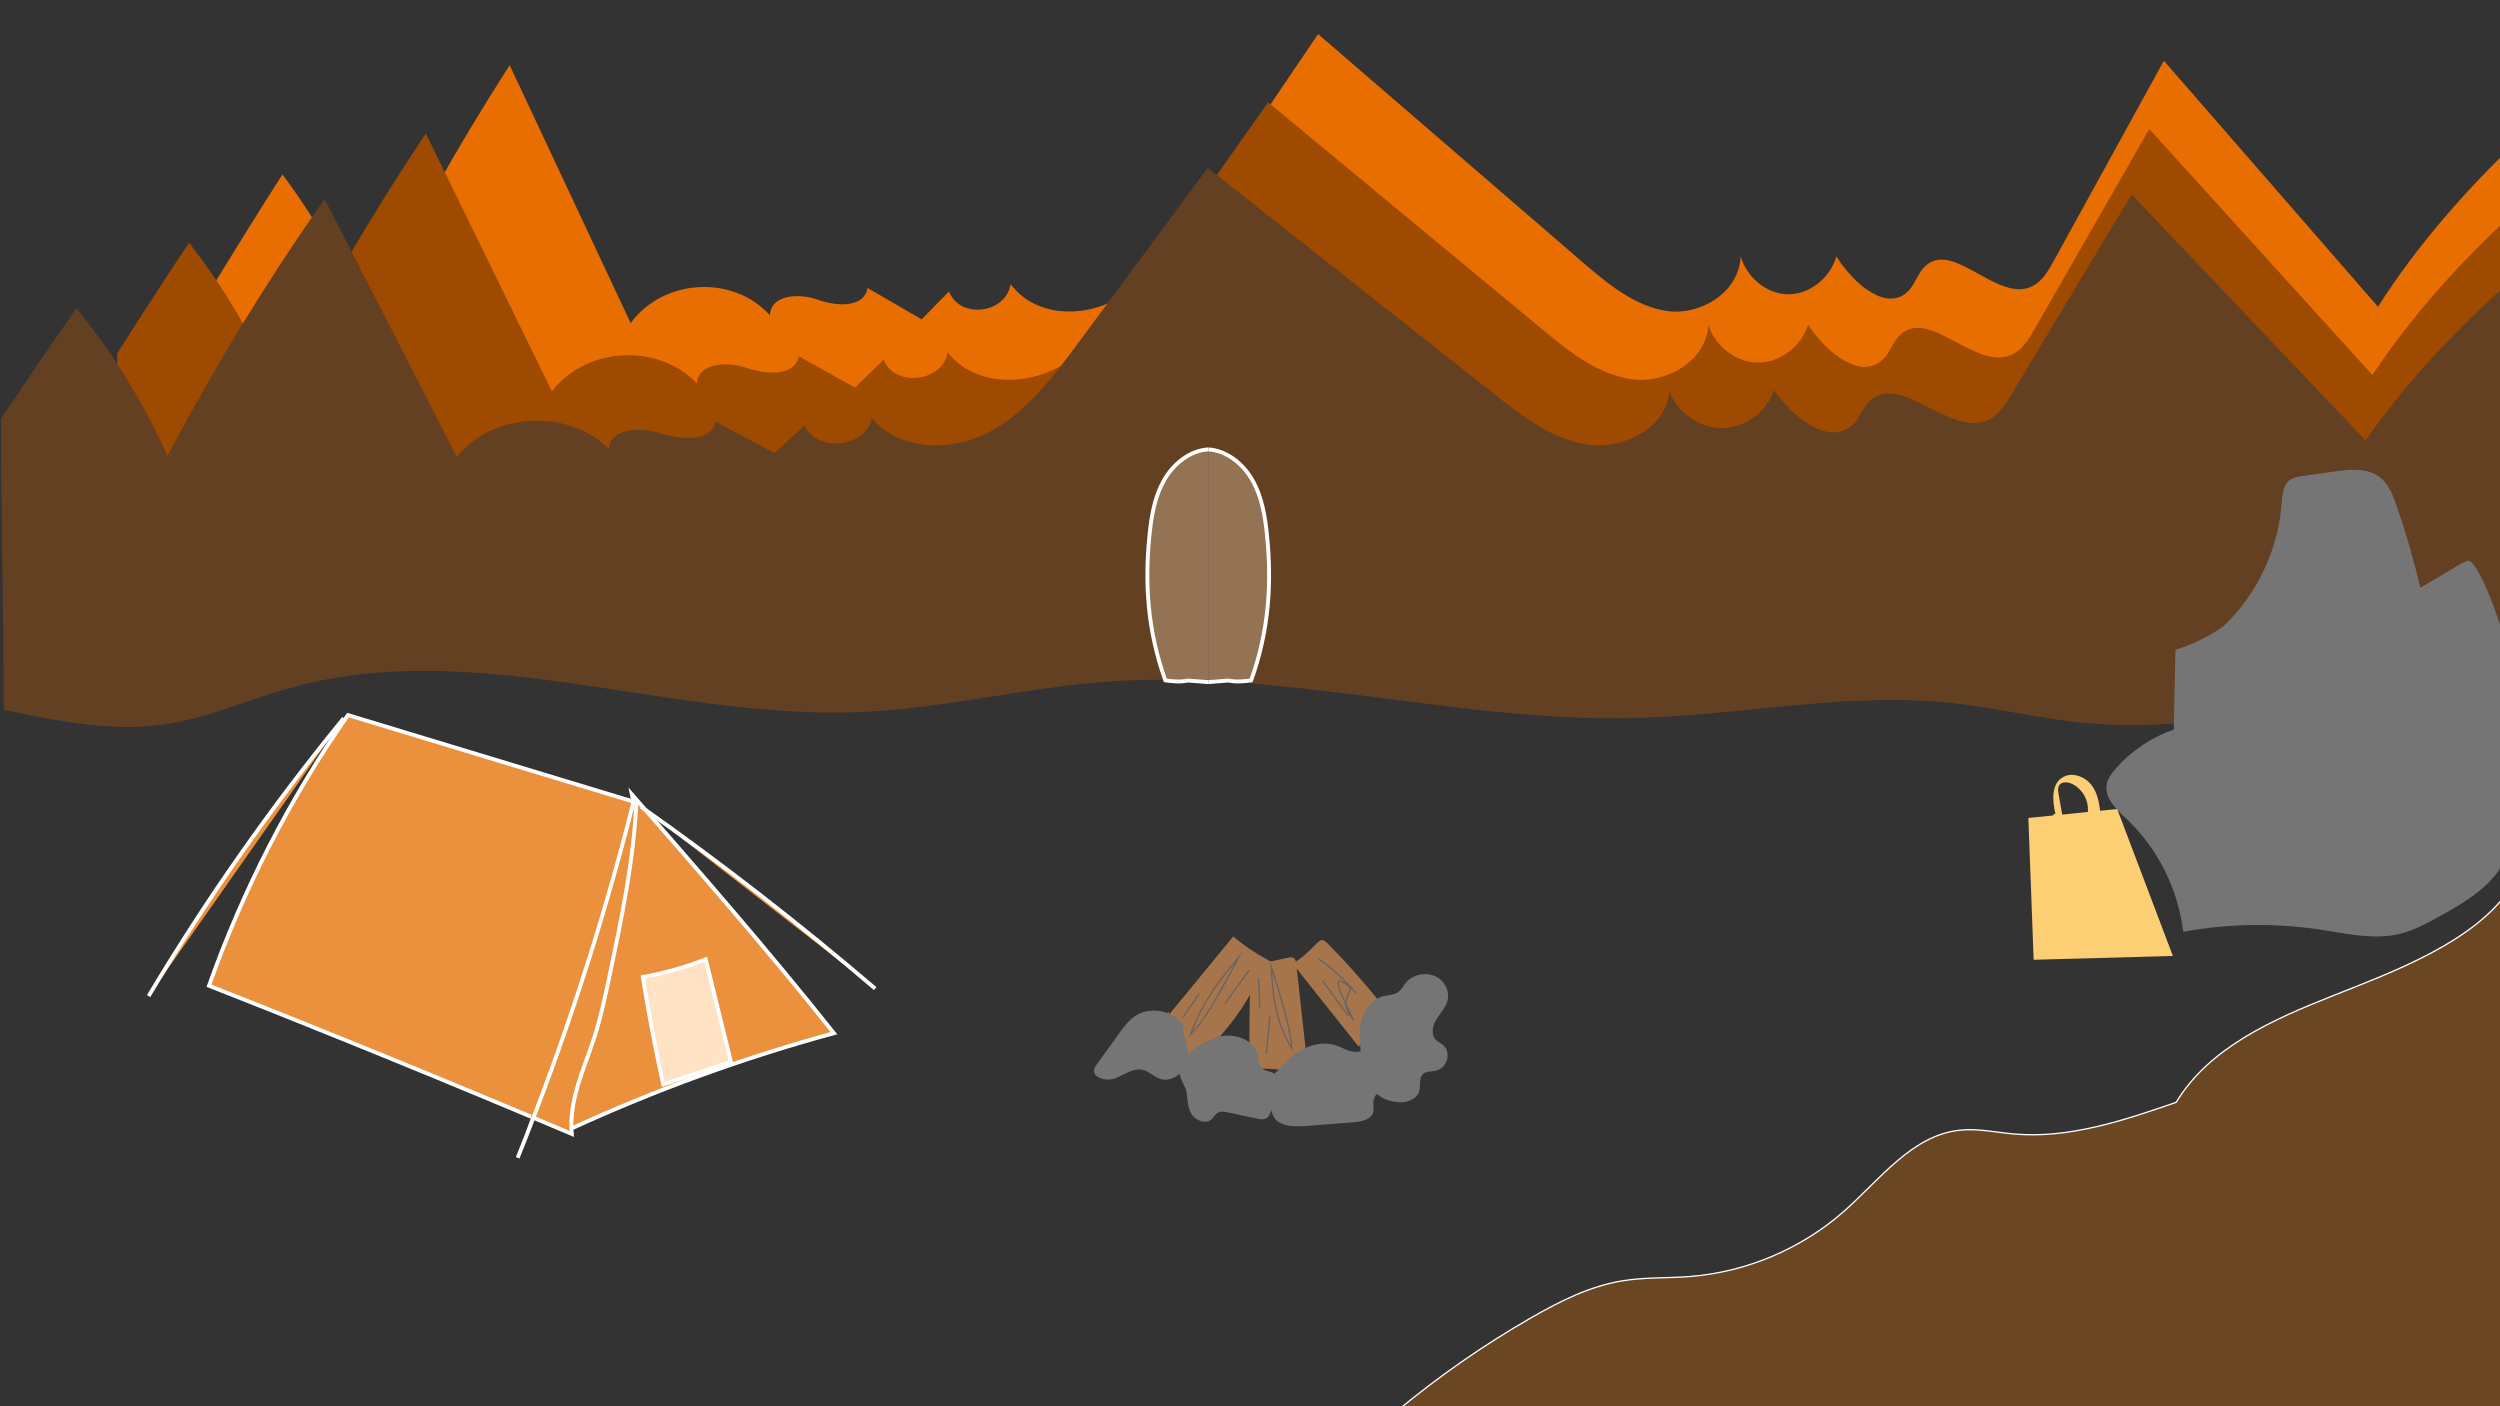 <?xml version="1.0" encoding="utf-8"?>
<!-- Generator: Adobe Adobe Illustrator 24.2.0, SVG Export Plug-In . SVG Version: 6.00 Build 0)  -->
<svg version="1.1" xmlns="http://www.w3.org/2000/svg" xmlns:xlink="http://www.w3.org/1999/xlink" x="0px" y="0px"
	 viewBox="0 0 1920 1080" style="enable-background:new 0 0 1920 1080;" xml:space="preserve">
<rect x="0" y="0" width="1920" height="1080" fill="#333333" stroke="none"/>
<style type="text/css">
	.st0{fill:#C79D83;stroke:#000000;stroke-miterlimit:10;}
	.st1{fill:#E86E02;}
	.st2{fill:#9E4A00;}
	.st3{fill:#634022;}
	.st4{fill:#6B4623;stroke:#FFFFFF;stroke-miterlimit:10;}
	.st5{clip-path:url(#SVGID_2_);fill:#947254;stroke:#FFFFFF;stroke-width:3;stroke-miterlimit:10;}
	.st6{clip-path:url(#SVGID_4_);fill:#947254;stroke:#FFFFFF;stroke-width:3;stroke-miterlimit:10;}
	.st7{fill:#757575;}
	.st8{fill:#EB913D;stroke:#FFFFFF;stroke-width:3;stroke-miterlimit:10;}
	.st9{fill:#FFE3C4;stroke:#FFFFFF;stroke-width:3;stroke-miterlimit:10;}
	.st10{fill:#A6754B;}
	.st11{fill:none;stroke:#666361;stroke-miterlimit:10;}
	.st12{fill:#FCCF74;}
	.st13{display:none;}
	.st14{fill:#E05748;}
	.st15{fill:#EB913D;}
	.st16{fill:#FBFFBD;stroke:#FFFFFF;stroke-miterlimit:10;}
	.st17{fill:#B83616;stroke:#FFFFFF;stroke-miterlimit:10;}
	.st18{fill:#E04F4C;}
	.st19{fill:#633C00;}
	.st20{fill:#5D945F;}
</style>
<g id="Layer_5">
	<path class="st1" d="M163.93,218.87c17.54-28.53,35.09-57.07,53-84.89c25.83,34.51,47.43,72.75,64.06,113.39
		c32.93-68.22,69.84-134.18,110.44-197.34c30.98,66.04,61.96,132.07,92.93,198.11c25.09-34.32,78.7-37.34,106.92-6.02
		c0.73-16.12,22.54-17,36.67-11.98s35.2,6.83,38.43-8.93c13.81,8.02,27.61,16.05,41.42,24.07c7.04-7.16,14.07-14.33,21.11-21.49
		c7.92,21.54,43.79,17.26,47.21-5.64c18.71,25.18,55.41,26.31,81.84,11.38c26.44-14.93,45.02-41.89,62.67-67.96
		c30.56-45.14,61.12-90.27,91.67-135.41c67.38,58.12,134.75,116.24,202.13,174.35c19.92,17.18,41.24,35.03,66.49,38.4
		s54.7-14.35,55.9-41.94c4.99,16.74,20.57,29.05,36.78,29.04s31.79-12.32,36.76-29.07c13.07,21,39.54,43.96,55.88,25.86
		c4.66-5.16,6.72-12.63,11.53-17.62c21.73-22.5,56.65,28.69,83.62,14.36c7.32-3.89,11.9-11.89,16.08-19.49
		c28.13-51.13,56.26-102.26,84.39-153.39c54.81,62.97,109.63,125.94,164.44,188.91c29.96-47.03,66.96-88.76,103.15-123.57
		c-0.37,101.54-0.74,203.08-1.11,304.61c-48.65,8.07-97.3,16.15-145.95,24.22c-51.06,8.48-102.76,16.97-154.18,11.59
		c-31.23-3.27-61.86-11.62-93.06-15.24c-73.61-8.55-147.5,9.43-221.51,11.54c-124.82,3.55-248.63-38.05-373.14-27.85
		c-57.79,4.73-114.56,20.59-172.46,23.25c-133.51,6.15-269.18-57.65-398.06-19.33c-30.82,9.16-60.33,24.04-91.97,28.9
		c-37.39,5.74-75.25-2.86-112.18-11.42C165.83,370.74,163.93,292.9,163.93,218.87z"/>
	<path class="st2" d="M90,271.3c18.28-28.53,36.56-57.07,55.22-84.89c26.91,34.51,49.42,72.75,66.75,113.39
		c34.31-68.22,72.77-134.18,115.07-197.34c32.27,66.04,64.55,132.07,96.82,198.11c26.14-34.32,81.99-37.34,111.4-6.02
		c0.76-16.12,23.48-17,38.2-11.98c14.72,5.02,36.67,6.83,40.04-8.93c14.38,8.02,28.77,16.05,43.15,24.07
		c7.33-7.16,14.66-14.33,21.99-21.49c8.26,21.54,45.62,17.26,49.18-5.64c19.5,25.18,57.73,26.31,85.27,11.38
		c27.54-14.93,46.9-41.89,65.29-67.96c31.84-45.14,63.67-90.27,95.51-135.41c70.2,58.12,140.39,116.24,210.59,174.35
		c20.76,17.18,42.97,35.03,69.28,38.4c26.31,3.38,56.99-14.35,58.24-41.94c5.2,16.74,21.43,29.05,38.32,29.04
		s33.12-12.32,38.3-29.07c13.62,21,41.2,43.96,58.22,25.86c4.85-5.16,7-12.63,12.02-17.62c22.64-22.5,59.02,28.69,87.12,14.36
		c7.63-3.89,12.39-11.89,16.75-19.49c29.31-51.13,58.62-102.26,87.93-153.39c57.11,62.97,114.22,125.94,171.33,188.91
		c31.21-47.03,69.76-88.76,107.47-123.57c-0.39,101.54-0.77,203.08-1.16,304.61c-50.69,8.07-101.38,16.15-152.06,24.22
		c-53.2,8.48-107.06,16.97-160.63,11.59c-32.54-3.27-64.45-11.62-96.96-15.24c-76.7-8.55-153.68,9.43-230.79,11.54
		c-130.05,3.55-259.04-38.05-388.77-27.85c-60.21,4.73-119.35,20.59-179.68,23.25c-139.1,6.15-280.45-57.65-414.73-19.33
		c-32.11,9.16-62.86,24.04-95.82,28.9c-38.96,5.74-78.4-2.86-116.87-11.42C91.98,423.17,90,345.33,90,271.3z"/>
	<path class="st3" d="M0.77,321.61c19.17-28.53,38.33-57.07,57.9-84.89c28.21,34.51,51.81,72.75,69.98,113.39
		c35.97-68.22,76.3-134.18,120.65-197.34c33.84,66.04,67.68,132.07,101.52,198.11c27.41-34.32,85.97-37.34,116.8-6.02
		c0.8-16.12,24.62-17,40.05-11.98s38.45,6.83,41.98-8.93c15.08,8.02,30.16,16.05,45.25,24.07c7.69-7.16,15.37-14.33,23.06-21.49
		c8.66,21.54,47.83,17.26,51.57-5.64c20.44,25.18,60.53,26.31,89.41,11.38c28.88-14.93,49.18-41.89,68.46-67.96
		c33.38-45.14,66.76-90.27,100.15-135.41c73.6,58.12,147.2,116.24,220.81,174.35c21.76,17.18,45.05,35.03,72.64,38.4
		c27.59,3.38,59.76-14.35,61.06-41.94c5.45,16.74,22.47,29.05,40.18,29.04c17.71-0.01,34.72-12.32,40.16-29.07
		c14.28,21,43.2,43.96,61.04,25.86c5.09-5.16,7.34-12.63,12.6-17.62c23.73-22.5,61.88,28.69,91.34,14.36
		c8-3.89,12.99-11.89,17.56-19.49c30.73-51.13,61.46-102.26,92.19-153.39c59.88,62.97,119.76,125.94,179.64,188.91
		c32.73-47.03,73.14-88.76,112.68-123.57c-0.41,101.54-0.81,203.08-1.22,304.61c-53.15,8.07-106.29,16.15-159.44,24.22
		c-55.78,8.48-112.25,16.97-168.42,11.59c-34.12-3.27-67.58-11.62-101.66-15.24c-80.42-8.55-161.14,9.43-241.98,11.54
		c-136.36,3.55-271.61-38.05-407.63-27.85c-63.13,4.73-125.14,20.59-188.4,23.25c-145.85,6.15-294.05-57.65-434.85-19.33
		c-33.67,9.16-65.91,24.04-100.47,28.9c-40.85,5.74-82.2-2.86-122.54-11.42C2.85,473.49,0.77,395.65,0.77,321.61z"/>
	<path class="st4" d="M1072.38,1084.08c32.36-26.94,67.05-51.08,103.56-72.06c21.98-12.63,45.09-24.28,70.11-28.36
		c17.16-2.8,34.69-1.95,52.02-3.32c43.47-3.45,85.67-21.37,118.33-50.27c27.52-24.36,52.01-58.05,88.55-62.06
		c13.83-1.52,27.68,1.63,41.53,2.87c42.55,3.81,84.44-10.35,124.82-24.3c25.56-42.21,74.25-63.55,120.12-81.76
		c45.87-18.2,108.3-41.08,136.03-81.9c4.56,1.3-0.09,399.05,0,404.99c0.23,15.98-526.24-4.76-788.63-2.27
		C1115.58,1085.84,1092.35,1086.06,1072.38,1084.08z"/>
</g>
<g id="InteractiveObj">
	<g id = 'Tunnel' class = 'InteractiveObj'>
		<g>
			<defs>
				<rect id="SVGID_1_" x="879.69" y="343.61" width="48.24" height="182.78"/>
			</defs>
			<clipPath id="SVGID_2_">
				<use xlink:href="#SVGID_1_"  style="overflow:visible;"/>
			</clipPath>
			<path class="st5" d="M927.89,345.11c-14.45,0.99-27,11.36-34.09,23.99c-7.08,12.63-9.52,27.31-10.98,41.71
				c-3.65,36.04-1.86,72.63,12.15,111.7c5.46,0.73,10.93,1.46,17.48,0.15c9.47,0.74,18.94,1.49,28.41,2.23"/>
		</g>
		<g>
			<defs>
				<rect id="SVGID_3_" x="927.93" y="343.61" width="48.24" height="182.78"/>
			</defs>
			<clipPath id="SVGID_4_">
				<use xlink:href="#SVGID_3_"  style="overflow:visible;"/>
			</clipPath>
			<path class="st6" d="M927.97,345.11c14.45,0.99,27,11.36,34.09,23.99c7.08,12.63,9.52,27.31,10.98,41.71
				c3.65,36.04,1.86,72.63-12.15,111.7c-5.46,0.73-10.93,1.46-17.48,0.15c-9.47,0.74-18.94,1.49-28.41,2.23"/>
		</g>
	</g>
	<g id = 'boulder' class = 'InteractiveObj'>
	<path id="Boulder" class="st7" d="M1895.08,430.73c-3.08,0.88-5.86,2.56-8.59,4.22c-9.39,5.7-18.78,11.4-27.66,16.42
		c-5.04-21.49-11.21-42.72-18.47-63.57c-2.69-7.72-5.8-15.78-12.17-20.92c-9.75-7.87-23.77-6.48-36.18-4.68
		c-8.12,1.18-16.25,2.36-24.37,3.54c-2.93,0.43-5.97,0.89-8.46,2.5c-5.75,3.72-6.38,11.7-6.89,18.53
		c-2.64,35.36-18.76,69.54-44.71,94.26c-11.29,7.82-23.76,13.92-36.86,18.03c-0.41,20.42-0.83,40.84-1.24,61.26
		c-17.2,5.89-32.8,16.38-44.74,30.08c-3.11,3.57-6.07,7.56-6.84,12.24c-1.72,10.45,7.63,18.99,15.31,26.28
		c23.95,22.7,39.63,53.94,43.52,86.7c34.66-6.37,70.39-6.94,105.23-1.67c20.21,3.06,40.92,8.05,60.8,3.31
		c11.19-2.67,21.42-8.3,31.49-13.87c22.21-12.28,46.52-27.2,52.63-51.83c4.94-19.89,6.8-90.37,6.8-105.49
		C1933.69,509.23,1904.54,428.03,1895.08,430.73z"/>
	</g>
	<g id="Tent" class = 'InteractiveObj'>
		<path class="st8" d="M640.45,793.48c-69.19,18.86-136.98,43.5-202.52,73.64c5.94-66.48,18.97-132.25,38.76-195.65
			c6.21-19.88,13.16-40.89,8.67-61.28C537.72,670.15,590.08,730.11,640.45,793.48z"/>
		<path class="st8" d="M488.82,616.35c-73.85-22.38-147.71-44.77-221.56-67.15c-44.41,63.61-80.45,133.77-106.76,207.83
			c93.31,36.7,186.19,74.64,278.61,113.82c-2.51-25.73,9.61-50.12,17.48-74.6c4.9-15.24,8.21-30.99,11.52-46.7
			C477.24,706.1,486.37,662.66,488.82,616.35z"/>
		<path class="st8" d="M486.57,615.73c-23.47,93.25-53.24,184.72-89.01,273.48"/>
		<path class="st8" d="M264.01,551.57c-54.9,67.02-105.05,138.42-149.87,213.39"/>
		<path class="st8" d="M492.31,619.58c61.93,43.59,121.96,90.22,179.83,139.69"/>
		<path class="st9" d="M561.39,815.52c-6.45-26.25-12.91-52.5-19.36-78.76c-15.68,6.08-31.88,10.64-48.34,13.6
			c4.42,27.65,9.64,55.16,15.66,82.48C526.29,827.17,543.22,821.5,561.39,815.52z"/>
	</g>
	<g id="Campfire" class = 'InteractiveObj'>
		<g>
			<path class="st10" d="M896.12,781.32c16.99-20.7,33.99-41.41,50.98-62.11c9.63,8.05,20.22,14.96,31.46,20.54
				c-10.03,7.16-15.32,19.01-21.7,29.55c-8.87,14.67-20.42,27.5-31.9,40.24c-1.31,1.45-2.85,3.02-4.8,3.07
				c-1.19,0.03-2.31-0.52-3.35-1.08c-4.65-2.47-9.07-5.39-13.17-8.7c-5.31-4.29-10.42-10.02-10.35-16.85
				C893.36,779.14,901.74,772.85,896.12,781.32z"/>
			<path class="st10" d="M992.57,739.87c16.94,21.29,33.88,42.57,50.82,63.86c8.42-7.53,16.83-15.06,25.25-22.59
				c-15.24-20.16-31.86-39.28-49.71-57.17c-0.97-0.98-2.1-2.02-3.48-2.03c-1.43-0.02-2.6,1.06-3.62,2.07
				C1005.21,730.61,998.58,737.21,992.57,739.87z"/>
			<path class="st10" d="M960.63,741.14c-1.06,26.59-1.35,53.21-0.86,79.82c15.13-0.82,30.38,0.56,45.11,4.08
				c-3.13-28.27-6.25-56.53-9.38-84.8c-0.2-1.78-0.58-3.84-2.17-4.67c-1.06-0.55-2.35-0.35-3.52-0.13
				C979.31,737.44,968.97,740.35,960.63,741.14z"/>
			<path class="st11" d="M951.49,735c-13.61,16.3-27.21,32.59-37.24,59.44C920.5,788.19,926.75,781.94,951.49,735z"/>
			<path class="st11" d="M940.76,770.65c6.24-8.56,12.48-17.12,18.72-25.69"/>
			<path class="st11" d="M908.32,781.61c4.28-6.25,8.55-12.5,12.83-18.75"/>
			<path class="st11" d="M967.54,774.7c-0.33-7.9-0.66-15.79-0.99-23.69"/>
			<path class="st11" d="M976.25,742.14c1.33,20.73,2.65,41.45,15.9,63.16C991.15,795.44,990.14,785.57,976.25,742.14z"/>
			<path class="st11" d="M972.48,809.24c0.99-9.87,1.97-19.74,2.96-29.61"/>
			<path class="st11" d="M1039.59,783.58c-4.61-5.92-9.21-11.84-1.91-24.77C1028.44,752.08,1019.96,744.28,1039.59,783.58z"/>
			<path class="st11" d="M1012.8,736.41c10.65,7.62,20.32,16.6,28.72,26.65"/>
			<path class="st11" d="M1015.71,753.13c6.51,8.94,13.02,17.87,19.52,26.81"/>
		</g>
		<g>
			<path class="st7" d="M908.45,787.23c-6.88-10.75-24.03-14.48-35.41-7.71c-5.79,3.45-9.77,8.88-13.58,14.17
				c-5.69,7.88-11.38,15.76-17.07,23.64c-0.87,1.2-1.75,2.43-2.07,3.84c-1.56,6.75,9.68,9.64,16.54,6.87
				c6.86-2.77,13.56-8.09,20.81-6.39c4.83,1.13,8.25,5.16,12.89,6.81c9.98,3.55,20.81-5.94,21.74-15.76
				C913.23,802.89,907.63,793.67,908.45,787.23z"/>
			<path class="st7" d="M912.96,808.86c7.98-6.6,17.37-12.54,28.06-13.45c10.69-0.91,22.62,4.8,24.9,14.46
				c0.88,3.74,0.52,8.15,3.57,10.75c2.59,2.21,6.7,2.15,9.52,4.11c4.77,3.32,3.47,10.11,1.68,15.36c-1.46,4.28-2.91,8.57-4.37,12.85
				c-0.87,2.55-2.04,5.42-4.74,6.4c-1.82,0.66-3.87,0.26-5.78-0.15c-7.53-1.61-15.05-3.23-22.58-4.84
				c-2.65-0.57-5.62-1.09-7.94,0.21c-2.16,1.21-3.1,3.65-4.95,5.23c-4.74,4.03-12.93,0.38-15.74-4.96
				c-2.81-5.35-2.37-11.6-3.63-17.42C909.67,831.58,898.52,820.81,912.96,808.86z"/>
			<path class="st7" d="M978.17,825.54c6.02-6.74,12.16-13.6,20.09-18.39s18.04-7.3,27.03-4.52c5.18,1.6,9.84,4.87,15.3,5.15
				c5.14,0.26,9.92-2.18,14.92-3.3s11.48-0.19,13.34,4.22c-3.71,8.22-3.68,17.81,0.07,26.01c-7.08-0.34-13.86,5.3-14.21,11.83
				c-0.14,2.69,0.65,5.45-0.19,8.03c-1.77,5.44-9.26,6.87-15.4,7.35c-11.43,0.9-22.85,1.79-34.28,2.69
				c-7.22,0.57-14.88,1.06-21.32-1.99S972.84,851.58,978.17,825.54z"/>
			<path class="st7" d="M1044.82,805.92c-0.55-8.08-1.09-16.36,1.4-24.13c2.48-7.77,8.63-15.05,17.18-16.95
				c3.07-0.68,6.4-0.68,9.13-2.14c3.54-1.89,5.17-5.72,7.77-8.63c5.15-5.79,14.83-7.66,22.08-4.27c7.24,3.39,11.31,11.7,9.26,18.94
				c-1.52,5.38-5.82,9.67-8.71,14.54c-2.9,4.88-4.12,11.57,0.09,15.55c1.43,1.35,3.32,2.21,4.88,3.42
				c7.03,5.44,3.88,17.98-5.03,20.03c-3.37,0.77-7.32,0.36-9.89,2.51c-3.64,3.04-1.76,8.55-2.9,12.95
				c-1.65,6.37-9.94,9.65-16.96,8.66C1066.09,845.43,1047.43,843.97,1044.82,805.92z"/>
		</g>
	</g>
	<g id="Bag" class = 'InteractiveObj'>
		<polygon class="st12" points="1557.77,628.19 1626,621.33 1668.77,734.16 1561.85,737.1 		"/>
		<path class="st12" d="M1578.61,625.34c-2.36-10.15-3.51-23.22,5.77-28.53c7.28-4.17,17.23-0.24,22.13,6.41
			c4.9,6.65,6.01,15.15,6.77,23.28c-3.36,0.42-6.73,0.85-10.6,0.9c3-9.47-1.9-20.68-11.03-25.24c-3.27-1.63-7.95-2.14-10.06,0.76
			c-1.39,1.91-1.04,4.47-0.64,6.77c1.28,7.22,2.55,14.45,3.83,21.67c-2.65-0.65-5.31-1.31-7.96-1.96
			C1576.77,626.82,1576.73,624.24,1578.61,625.34z"/>
	</g>
	<g id="FallenBag" class="st13 InteractiveObj">
		<polygon class="st12" points="1532.26,749.46 1528.94,680.97 1643.84,644.1 1641.23,751.04 		"/>
		<path class="st12" d="M1530.49,728.5c-10.25,1.83-23.37,2.3-28.19-7.24c-3.78-7.49,0.65-17.21,7.55-21.77s15.45-5.22,23.6-5.55
			c0.25,3.38,0.5,6.76,0.35,10.63c-9.31-3.49-20.75,0.82-25.78,9.7c-1.8,3.18-2.55,7.83,0.24,10.09c1.83,1.48,4.41,1.27,6.73,0.99
			c7.28-0.9,14.56-1.8,21.84-2.7c-0.79,2.62-1.58,5.23-2.37,7.85C1531.87,730.41,1529.29,730.32,1530.49,728.5z"/>
	</g>
</g>
<g id="EndResult">
	<g id="Fire" class="st13 EndResult">
		<path class="st14" d="M950.49,725.06c-9.93-7.44-21.01-17.64-18.69-29.82c0.74-3.88,2.83-7.37,5.2-10.52
			c4.84-6.42,11.01-11.84,15.2-18.7c4.19-6.86,6.07-16.05,1.7-22.8c4.61,10.48,9.21,20.96,13.82,31.43
			c2.22,5.04,3.72,12.35-1.19,14.85c22.3-18.95,30.36-52.86,18.97-79.82c3.23,14.72,13.6,26.62,21.58,39.4
			c7.97,12.79,13.7,29.2,6.88,42.64c15.63-4.78,27.71-19.49,29.34-35.75c7.08,20.21,2.85,43.98-10.78,60.51
			c-13.62,16.52-36.16,25.21-57.35,22.11c-4.11-0.6-8.21-1.63-11.86-3.62C955.08,730.48,949.77,721.52,950.49,725.06z"/>
		<path class="st15" d="M971.04,736.5c-12.96,4.52-28.72-6.65-28.75-20.38c-0.02-9.47,6-17.71,10.11-26.24
			c6.18-12.83,8.26-27.61,5.86-41.65c9.92,8.52,16.48,20.85,18,33.83c19.05-17.33,18.69-46.91,16.52-72.57
			c15.83,26.3,32.23,54.91,29.61,85.49c7.13-5.37,14.4-10.86,19.49-18.19c5.1-7.33,7.76-16.94,4.72-25.34
			c14.29,21.55,8.47,53.02-10.66,70.42C1016.82,739.27,987.31,742.77,971.04,736.5z"/>
	</g>
	<g id="Fire_glow" class="st13 EndResult">
		<path class="st14" d="M944.33,722.18c-11.36-8.93-24.05-21.18-21.4-35.81c0.85-4.66,3.24-8.85,5.96-12.64
			c5.54-7.72,12.6-14.22,17.4-22.46s6.95-19.27,1.95-27.38c5.27,12.58,10.55,25.17,15.82,37.75c2.54,6.06,4.25,14.84-1.37,17.84
			c25.53-22.75,34.76-63.48,21.72-95.85c3.69,17.67,15.57,31.97,24.7,47.32c9.13,15.35,15.69,35.07,7.88,51.2
			c17.89-5.74,31.72-23.41,33.59-42.93c8.11,24.27,3.26,52.82-12.34,72.66c-15.6,19.84-41.39,30.27-65.65,26.55
			c-4.71-0.72-9.4-1.96-13.58-4.35C949.58,728.69,943.51,717.93,944.33,722.18z"/>
		<path class="st15" d="M967.86,735.91c-14.84,5.43-32.88-7.99-32.91-24.47c-0.02-11.38,6.87-21.27,11.57-31.52
			c7.08-15.41,9.46-33.15,6.71-50.01c11.36,10.23,18.87,25.03,20.61,40.63c21.81-20.82,21.4-56.33,18.92-87.15
			c18.12,31.58,36.9,65.94,33.89,102.67c8.17-6.45,16.48-13.05,22.31-21.85s8.88-20.34,5.41-30.43
			c16.36,25.88,9.69,63.67-12.2,84.57C1020.27,739.24,986.48,743.45,967.86,735.91z"/>
	</g>
	<g id="Matchsticks" class="st13 EndResult">
		<g>
			<path class="st16" d="M680.14,878.39c11.87,5.56,23.6,11.52,35.16,17.89c0.54-1.21,1.07-2.42,1.64-3.69
				c-11.6-6.89-23.56-12.97-35.8-18.2C680.99,875.72,680.85,877.06,680.14,878.39z"/>
			<path class="st17" d="M683.46,880.42c-2.17,0.26-4.42,0.51-6.49-0.28c-2.07-0.8-3.92-2.95-3.86-5.46
				c0.08-3.17,3.3-5.35,5.98-4.66c2.68,0.69,4.65,3.46,5.66,6.49C683.39,876.96,682.46,878.71,683.46,880.42z"/>
		</g>
		<g>
			<path class="st16" d="M700.04,861.11c9.92,9.35,19.61,19.04,29.02,29.06c0.82-0.97,1.64-1.95,2.51-2.97
				c-9.32-10.53-19.2-20.41-29.55-29.58C701.54,858.85,701.06,860.08,700.04,861.11z"/>
			<path class="st17" d="M702.7,864.18c-2.14-0.49-4.35-1.01-6.13-2.48c-1.77-1.46-2.99-4.15-2.29-6.53c0.88-3,4.52-3.99,6.91-2.42
				s3.56,4.89,3.75,8.13C703.52,860.85,702.18,862.21,702.7,864.18z"/>
		</g>
		<g>
			<path class="st16" d="M708.75,855.16c9.92,9.35,19.61,19.04,29.02,29.06c0.82-0.97,1.64-1.95,2.51-2.97
				c-9.32-10.53-19.2-20.41-29.55-29.58C710.25,852.9,709.77,854.13,708.75,855.16z"/>
			<path class="st17" d="M711.41,858.23c-2.14-0.49-4.35-1.01-6.13-2.48s-2.99-4.15-2.29-6.53c0.88-3,4.52-3.99,6.91-2.42
				c2.39,1.57,3.56,4.89,3.75,8.13C712.23,854.9,710.89,856.26,711.41,858.23z"/>
		</g>
		<g>
			<path class="st16" d="M718.59,851.37c9.92,9.35,19.61,19.04,29.02,29.06c0.82-0.97,1.64-1.95,2.51-2.97
				c-9.32-10.53-19.2-20.41-29.55-29.58C720.09,849.12,719.61,850.34,718.59,851.37z"/>
			<path class="st17" d="M721.25,854.45c-2.14-0.49-4.35-1.01-6.13-2.48s-2.99-4.15-2.29-6.53c0.88-3,4.52-3.99,6.91-2.42
				c2.39,1.57,3.56,4.89,3.75,8.13C722.07,851.11,720.73,852.47,721.25,854.45z"/>
		</g>
	</g>
	<g id="Apple" class="st13 EndResult">
		<path class="st18" d="M1436.91,706.38c-5.69-7.32-18.17-7.82-24.41-0.97c-2.9,3.18-4.4,7.4-5.33,11.61
			c-1.88,8.48-1.57,17.9,3.21,25.16s14.86,11.35,22.62,7.45c4.52-2.28,8.24-6.99,13.3-6.78c5.81,0.24,9.47,6.9,15.16,8.11
			c4.85,1.04,9.81-2.42,11.93-6.9c2.13-4.48,2.01-9.69,1.39-14.61c-1.31-10.44-5.24-21.38-14.02-27.18
			C1451.98,696.47,1437.68,698.79,1436.91,706.38z"/>
		<path class="st19" d="M1435.28,708.4c-2.43-9.07,2.19-19.53,11.34-22.32C1439.23,691.2,1434.92,700.46,1435.28,708.4z"/>
		<path class="st20" d="M1435.21,708.1c3.5-10.9,15.68-18.24,26.95-16.24C1459.14,703.81,1444.9,711.54,1435.21,708.1z"/>
	</g>
</g>
</svg>
